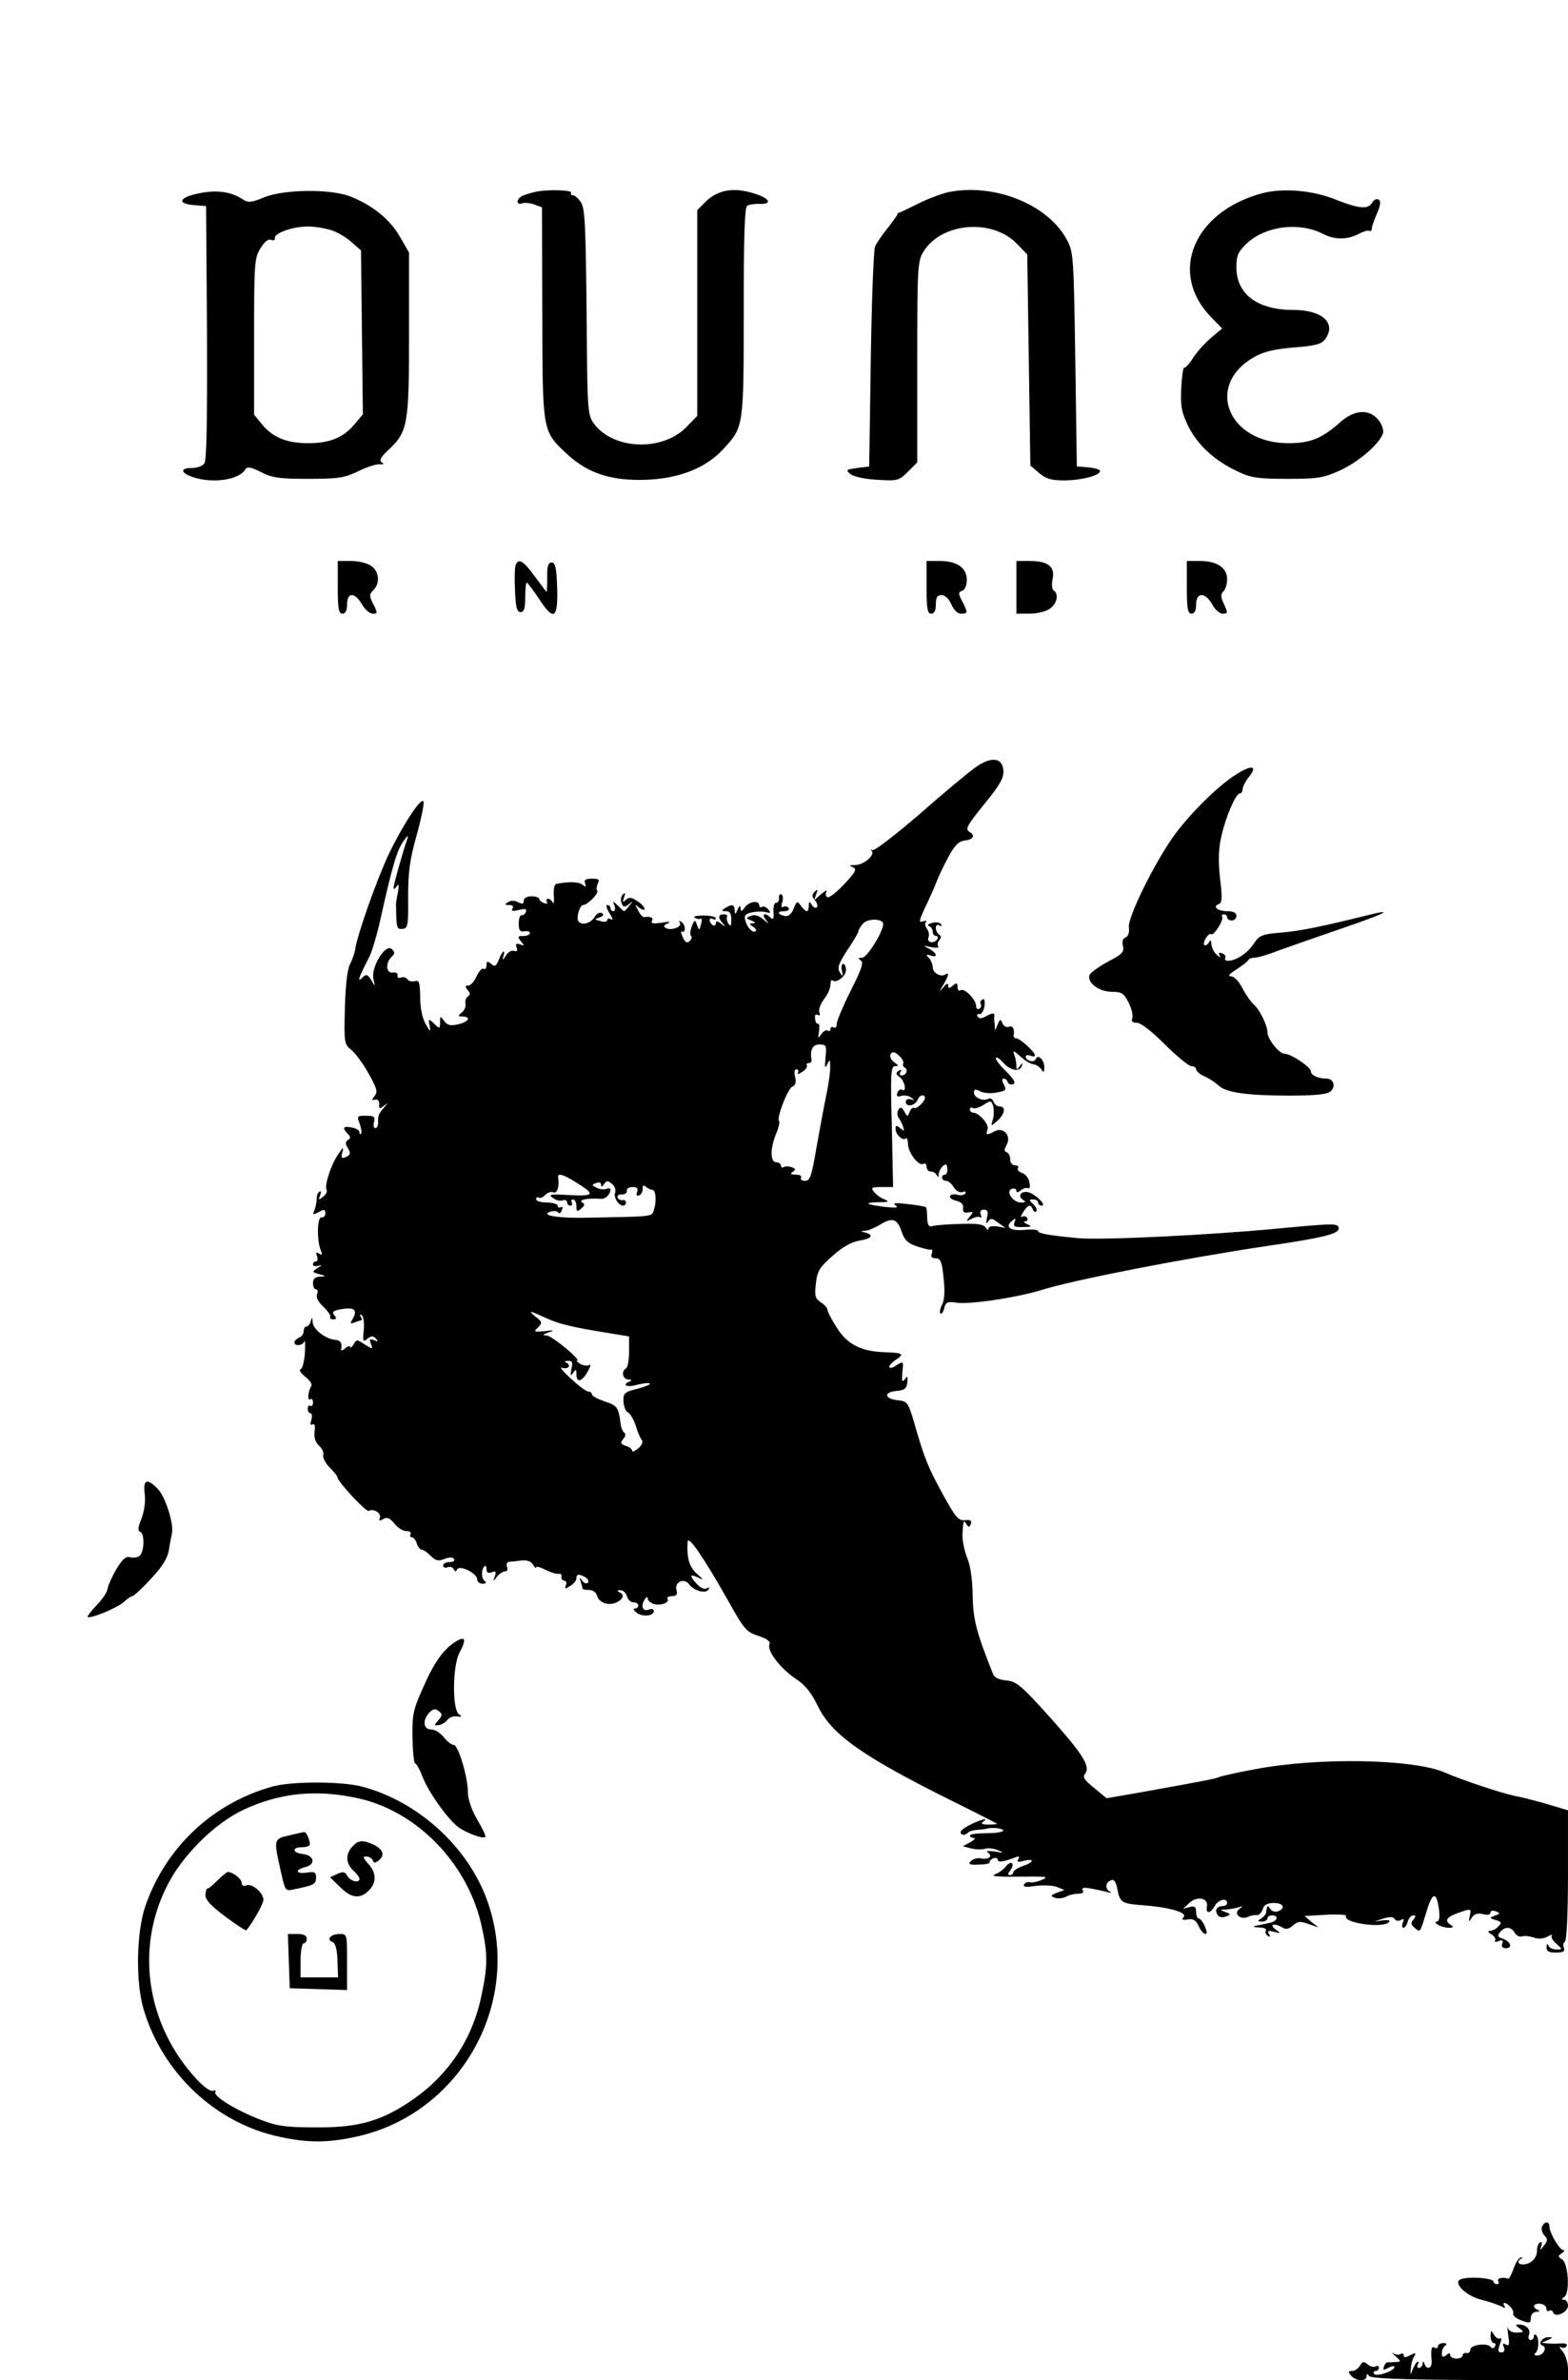 <?xml version="1.0" standalone="no"?>
<!DOCTYPE svg PUBLIC "-//W3C//DTD SVG 20010904//EN"
 "http://www.w3.org/TR/2001/REC-SVG-20010904/DTD/svg10.dtd">
<svg version="1.0" xmlns="http://www.w3.org/2000/svg"
 width="506pt" height="768pt" viewBox="0 0 506 768"
 preserveAspectRatio="xMidYMid meet">
<g transform="translate(0,768) scale(0.1,-0.1)"
fill="#000000" stroke="none">
<path d="M658 7059 c-77 -12 -95 -36 -30 -41 l37 -3 3 -409 c1 -293 -1 -413
-9 -422 -6 -8 -24 -14 -40 -14 -38 0 -37 -15 2 -29 64 -22 151 -10 171 25 6 9
18 7 50 -9 36 -19 60 -22 153 -22 96 0 116 3 160 24 28 14 59 24 70 23 13 -1
16 1 7 6 -9 6 -4 16 19 38 65 60 69 80 69 374 l0 265 -30 52 c-32 56 -91 103
-162 130 -65 24 -210 22 -274 -3 -43 -18 -53 -19 -71 -7 -33 22 -75 30 -125
22z m405 -120 c21 -5 52 -23 70 -39 l32 -28 3 -265 3 -264 -28 -33 c-35 -42
-79 -60 -148 -60 -69 0 -113 18 -148 59 l-27 33 0 251 c0 236 1 254 20 285 13
22 26 32 35 28 8 -3 14 0 12 6 -3 15 57 37 103 37 19 1 52 -4 73 -10z"/>
<path d="M1724 7060 c-17 -4 -36 -10 -42 -14 -17 -11 -15 -29 3 -22 8 3 26 1
40 -4 l24 -9 1 -341 c1 -387 -1 -380 82 -457 67 -61 142 -85 253 -81 109 4
195 39 251 101 64 70 64 71 64 441 0 241 3 337 11 342 7 4 25 7 41 6 45 -1 29
21 -26 36 -62 18 -111 8 -148 -28 l-28 -28 0 -332 0 -332 -37 -38 c-80 -79
-240 -70 -299 17 -18 26 -19 52 -21 357 -3 275 -5 333 -18 353 -9 13 -20 23
-26 23 -6 0 -8 3 -6 8 6 9 -80 12 -119 2z"/>
<path d="M3060 7060 c-25 -6 -70 -23 -101 -39 -32 -16 -59 -29 -60 -28 -2 1
-3 0 -2 -2 1 -2 -13 -22 -31 -45 -18 -22 -37 -50 -42 -61 -5 -11 -11 -175 -14
-365 l-5 -345 -39 -5 c-36 -5 -38 -6 -21 -20 10 -8 46 -16 86 -18 65 -4 70 -3
99 26 l30 30 0 324 c0 305 1 325 20 356 58 94 221 108 301 26 l34 -35 5 -340
5 -341 28 -24 c22 -19 40 -24 81 -24 55 0 116 16 116 30 0 5 -17 10 -37 12
l-38 3 -5 345 c-5 332 -6 347 -27 386 -61 115 -235 184 -383 154z"/>
<path d="M4075 7057 c-223 -59 -306 -257 -167 -400 l36 -37 -36 -30 c-20 -17
-46 -46 -58 -65 -12 -19 -25 -33 -28 -31 -4 2 -8 -28 -10 -66 -3 -59 1 -78 23
-124 30 -60 86 -112 161 -146 41 -20 66 -23 159 -23 100 0 116 3 171 28 60 28
125 84 137 119 3 9 -3 28 -14 42 -30 38 -79 35 -126 -8 -58 -51 -95 -66 -165
-66 -197 0 -271 189 -109 279 31 17 66 25 128 30 67 5 88 11 99 26 38 52 -8
95 -103 95 -115 0 -183 51 -183 137 0 39 5 50 34 78 60 56 169 70 246 30 37
-19 77 -19 114 0 15 8 31 13 35 10 4 -2 8 1 8 8 0 7 8 29 17 49 11 26 13 39 5
44 -7 4 -16 -1 -21 -10 -13 -22 -41 -20 -115 9 -76 31 -170 39 -238 22z"/>
<path d="M1090 5785 c0 -69 3 -85 15 -85 10 0 15 10 15 30 0 40 25 40 48 0 9
-16 25 -30 35 -30 16 0 16 2 2 30 -14 28 -14 32 0 46 22 22 19 60 -7 78 -12 9
-42 16 -65 16 l-43 0 0 -85z"/>
<path d="M1664 5857 c-3 -8 -4 -45 -2 -83 2 -53 6 -69 18 -69 11 0 15 12 15
48 0 26 2 47 5 47 3 0 20 -23 38 -50 49 -76 63 -68 60 33 -2 65 -6 82 -18 82
-11 0 -15 -12 -14 -47 0 -27 -1 -48 -2 -48 -1 0 -18 23 -38 50 -37 51 -53 60
-62 37z"/>
<path d="M2990 5785 c0 -69 3 -85 15 -85 10 0 15 10 15 30 0 23 5 30 19 30 11
0 23 -12 31 -30 8 -18 20 -30 31 -30 23 0 23 3 4 40 -13 25 -13 29 0 34 9 3
15 18 15 35 0 39 -32 61 -87 61 l-43 0 0 -85z"/>
<path d="M3280 5785 l0 -85 43 0 c23 0 53 7 65 16 23 16 30 48 12 59 -5 3 -7
20 -3 37 8 40 -15 58 -74 58 l-43 0 0 -85z"/>
<path d="M3830 5785 c0 -69 3 -85 15 -85 10 0 15 10 15 30 0 40 29 40 52 0 9
-17 24 -30 33 -30 18 0 18 2 3 35 -9 19 -9 28 0 37 7 7 12 24 12 39 0 37 -33
59 -87 59 l-43 0 0 -85z"/>
<path d="M3145 5202 c-22 -16 -103 -83 -179 -150 -77 -66 -144 -118 -150 -115
-6 3 -8 2 -3 -2 12 -13 -24 -45 -52 -46 -20 0 -22 -2 -9 -7 14 -6 10 -15 -28
-55 -24 -26 -49 -45 -54 -42 -6 4 -7 12 -3 18 3 7 -4 3 -17 -8 l-23 -20 7 20
c6 16 5 17 -5 8 -10 -10 -9 -16 1 -28 7 -8 10 -19 6 -22 -4 -4 -11 -1 -16 7
-8 13 -10 12 -10 -2 0 -10 -3 -18 -6 -18 -4 0 -13 8 -20 18 -11 16 -13 15 -23
-10 -5 -15 -17 -25 -25 -24 -26 4 -31 16 -7 16 12 0 19 4 16 10 -4 6 -11 7
-17 4 -6 -4 -8 1 -4 14 4 11 3 23 -2 26 -6 3 -9 -2 -8 -12 0 -9 -4 -16 -10
-15 -5 1 -9 -12 -8 -29 2 -22 -1 -27 -9 -19 -18 18 -31 13 -16 -6 12 -15 10
-15 -8 1 -14 12 -29 16 -40 11 -17 -7 -17 -8 2 -15 13 -6 15 -9 5 -9 -13 -1
-13 -2 0 -11 8 -5 12 -11 9 -14 -8 -8 -26 8 -33 31 -6 18 -2 24 19 29 14 3 35
4 46 1 16 -4 18 -3 8 9 -6 7 -15 11 -20 8 -5 -3 -9 0 -9 5 0 17 -32 13 -46 -6
-11 -15 -14 -15 -14 -3 -1 10 -4 9 -10 -5 -7 -17 -9 -17 -9 -2 -1 19 -9 21
-31 7 -13 -8 -12 -10 3 -10 12 0 17 -8 17 -27 0 -21 -3 -24 -9 -13 -6 8 -7 18
-5 22 3 4 -2 8 -10 8 -19 0 -20 -11 -3 -30 10 -12 9 -12 -5 -1 -13 10 -18 10
-18 2 0 -7 -4 -9 -10 -6 -5 3 -10 11 -10 16 0 6 5 7 10 4 6 -3 10 -2 10 2 0 5
-18 9 -40 9 -22 0 -35 -3 -28 -7 7 -4 15 -6 19 -3 4 2 5 -6 1 -18 -5 -21 -6
-21 -13 -2 -6 18 -8 17 -17 -6 -5 -14 -6 -27 -2 -30 4 -3 2 -10 -4 -16 -9 -8
-15 -5 -23 13 -6 12 -7 21 -2 17 5 -3 9 2 9 10 0 8 -5 18 -12 22 -6 4 -8 3 -4
-4 8 -13 -29 -26 -46 -16 -8 5 -6 10 8 15 11 5 3 6 -20 2 -28 -4 -37 -3 -32 6
6 10 -5 15 -26 12 -4 0 -13 9 -19 22 -11 20 -11 21 4 8 10 -7 17 -9 17 -3 0 5
-11 17 -24 25 -18 12 -26 13 -36 4 -10 -10 -12 -8 -6 8 5 14 4 17 -4 9 -6 -6
-8 -18 -4 -28 5 -14 9 -14 23 -4 14 12 15 11 2 -4 -7 -10 -15 -18 -17 -18 -1
0 -11 8 -20 18 -17 16 -18 16 -11 0 3 -10 2 -18 -3 -18 -6 0 -10 5 -10 10 0 6
-5 10 -10 10 -6 0 -2 -12 7 -27 10 -15 12 -24 6 -20 -7 5 -13 4 -13 -1 0 -6
-10 -8 -22 -4 -20 5 -21 6 -3 12 12 4 15 9 7 14 -6 4 -17 -2 -24 -14 -13 -20
-42 -27 -52 -12 -7 12 5 52 16 52 14 0 52 39 45 46 -3 4 -2 14 2 23 7 13 4 16
-19 16 -20 0 -26 -4 -22 -15 4 -12 2 -13 -9 -4 -12 9 -44 10 -84 2 -6 -1 -9
-17 -8 -37 2 -20 0 -30 -3 -23 -3 6 -10 12 -15 12 -6 0 -7 -4 -4 -10 3 -6 -1
-7 -9 -4 -9 3 -16 10 -16 14 0 4 -11 8 -25 8 -15 0 -25 -6 -25 -15 0 -10 -5
-11 -18 -4 -11 6 -24 6 -33 0 -11 -7 -11 -9 4 -9 11 0 15 -4 11 -11 -5 -9 1
-10 20 -5 21 5 27 3 23 -6 -2 -7 -9 -12 -14 -11 -5 1 -9 -11 -9 -27 0 -22 4
-27 18 -25 10 2 18 0 18 -6 0 -5 -10 -9 -21 -9 -19 0 -20 -2 -8 -17 12 -15 12
-16 -3 -10 -13 4 -15 2 -11 -10 4 -11 2 -14 -8 -11 -8 3 -20 -4 -27 -16 -9
-14 -12 -16 -8 -3 8 27 -3 20 -14 -9 -9 -22 -13 -24 -25 -14 -12 10 -15 9 -15
-4 0 -10 -4 -15 -9 -12 -5 4 -15 -7 -23 -24 -7 -16 -19 -30 -27 -30 -10 0 -11
-3 -2 -14 9 -10 9 -16 1 -21 -6 -4 -10 -14 -8 -23 2 -10 -3 -22 -12 -29 -13
-11 -13 -12 3 -13 29 0 19 -18 -15 -25 -24 -6 -35 -3 -45 11 -12 17 -13 16
-13 -5 0 -20 -1 -21 -16 -7 -21 21 -23 20 -17 -6 3 -19 1 -17 -13 7 -11 19
-18 52 -18 87 -1 49 -3 57 -18 52 -9 -2 -19 0 -23 6 -4 6 -13 9 -21 6 -8 -3
-13 0 -11 7 1 7 -6 11 -15 9 -22 -4 -25 30 -5 50 12 11 12 16 1 26 -20 18 -67
-58 -59 -96 6 -27 6 -27 -7 -4 -11 17 -16 20 -26 10 -22 -22 -16 -5 21 67 8
17 25 73 36 125 38 170 52 216 73 246 12 17 17 21 13 9 -14 -39 -45 -150 -45
-160 0 -5 5 -3 10 5 7 11 8 5 4 -20 -4 -19 -7 -37 -6 -40 1 -75 2 -79 21 -77
17 1 19 10 18 102 0 80 5 120 27 198 15 54 25 104 23 110 -6 19 -65 -71 -112
-168 -40 -85 -104 -266 -109 -310 -2 -11 -9 -31 -16 -45 -9 -16 -15 -68 -17
-142 -3 -111 -2 -118 20 -135 13 -10 38 -44 56 -76 27 -48 31 -60 20 -73 -10
-12 -10 -15 2 -12 8 2 13 -4 13 -15 -2 -15 1 -16 15 -5 14 11 14 11 -1 -7 -17
-20 -18 -23 -18 -50 0 -8 -4 -15 -9 -15 -5 0 -7 9 -4 20 4 17 0 20 -26 20 -29
0 -30 -1 -20 -26 5 -15 7 -29 4 -32 -3 -3 -5 -1 -5 5 0 6 -11 13 -25 15 -27 6
-32 -1 -13 -20 10 -10 10 -15 1 -20 -8 -5 -9 -13 -3 -22 13 -21 12 -27 -6 -34
-12 -5 -14 -1 -9 17 5 18 2 16 -14 -8 -23 -33 -45 -101 -37 -114 3 -5 -2 -15
-11 -22 -15 -12 -16 -12 -10 4 4 10 3 16 -2 12 -6 -3 -9 -13 -9 -23 0 -9 -3
-25 -7 -36 -7 -16 -6 -17 13 -7 18 10 22 9 22 -4 0 -8 -6 -14 -12 -13 -15 3
-16 -74 -3 -106 6 -15 5 -17 -5 -11 -10 6 -12 4 -7 -8 3 -10 2 -17 -3 -17 -6
0 -10 -4 -10 -10 0 -5 8 -7 18 -4 13 4 12 2 -3 -7 -19 -13 -19 -13 5 -20 24
-7 24 -7 3 -8 -16 -1 -23 -7 -23 -21 0 -11 4 -20 10 -20 5 0 7 -7 3 -16 -4
-10 4 -25 21 -41 14 -13 24 -28 22 -32 -3 -4 1 -8 9 -8 11 0 12 4 4 13 -8 10
-5 14 13 18 52 11 65 1 44 -33 -7 -11 -5 -13 8 -8 10 4 20 7 22 7 3 0 2 5 -2
12 -4 6 -3 8 3 5 6 -4 9 -25 7 -48 -4 -37 -2 -40 11 -29 13 10 18 11 28 1 9
-10 8 -11 -6 -5 -14 5 -16 3 -10 -12 7 -18 6 -18 -20 -2 -25 17 -27 17 -36 0
-6 -9 -11 -13 -11 -8 0 5 -7 3 -16 -4 -8 -8 -14 -9 -13 -4 4 21 -2 30 -20 31
-31 3 -71 34 -72 57 -1 17 -2 17 -6 4 -2 -10 -9 -18 -14 -18 -5 0 -9 -7 -9
-15 0 -9 -7 -18 -15 -21 -8 -4 -15 -10 -15 -15 0 -14 28 -11 33 4 2 6 2 -10 1
-38 -2 -27 -8 -51 -14 -53 -6 -2 1 -13 15 -24 14 -11 23 -24 20 -29 -11 -17
-14 -50 -4 -44 5 4 9 -1 9 -10 0 -9 -4 -14 -8 -11 -5 3 -9 -1 -9 -9 0 -8 4
-15 9 -15 5 0 6 -10 3 -21 -5 -14 -3 -19 3 -15 7 4 10 -4 7 -23 -2 -20 3 -35
15 -46 10 -9 16 -23 13 -30 -2 -8 7 -26 21 -40 14 -14 25 -28 25 -31 -2 -12
93 -114 101 -109 15 9 41 -7 36 -22 -4 -10 -2 -12 11 -4 13 7 21 3 36 -15 10
-13 27 -24 38 -24 11 0 17 -4 14 -10 -3 -5 -2 -10 4 -10 5 0 13 -9 16 -20 3
-11 11 -20 16 -20 5 0 18 -9 29 -20 16 -16 25 -18 44 -10 16 6 27 6 31 0 4 -6
-3 -10 -14 -10 -12 0 -21 -5 -21 -11 0 -6 6 -9 14 -6 8 3 17 1 20 -6 5 -9 7
-9 11 -1 8 16 65 -12 65 -32 0 -8 8 -14 18 -14 9 0 13 4 7 8 -12 8 -13 37 -2
48 4 4 7 0 7 -9 0 -11 5 -14 17 -10 13 5 15 2 10 -13 -7 -18 -6 -18 7 -1 7 9
19 17 26 17 7 0 10 7 6 15 -3 8 0 15 7 16 7 0 24 2 39 4 18 2 31 -2 38 -13 5
-9 10 -14 10 -9 0 4 13 1 30 -8 16 -8 35 -14 42 -13 7 2 12 -3 10 -9 -1 -7 3
-13 9 -13 6 0 9 -7 5 -15 -4 -12 -2 -13 14 -2 11 6 20 17 20 24 0 15 9 16 30
3 8 -5 11 -12 7 -17 -5 -4 -13 -1 -18 7 -9 12 -10 12 -5 -3 3 -10 6 -21 6 -23
0 -2 9 -4 21 -4 12 0 23 -8 26 -19 6 -23 39 -34 65 -20 21 11 23 25 6 32 -8 4
-7 6 3 6 9 1 19 -8 22 -19 3 -11 12 -20 21 -20 9 0 16 -4 16 -10 0 -5 -5 -10
-12 -10 -6 0 -3 -6 7 -14 20 -14 55 -10 55 6 0 6 -7 8 -15 5 -20 -8 -28 9 -16
30 6 10 11 13 11 6 0 -6 8 -14 19 -18 22 -7 53 4 45 16 -3 5 4 9 14 9 15 0 19
5 15 20 -7 26 25 40 41 18 16 -21 53 -31 62 -17 5 8 3 9 -5 4 -7 -4 -20 1 -32
14 -25 27 -24 34 4 21 19 -10 19 -8 -5 13 -24 23 -32 49 -29 102 1 24 50 -47
131 -190 51 -92 59 -101 97 -113 29 -10 40 -18 36 -28 -8 -21 35 -77 84 -110
32 -21 51 -45 73 -90 44 -91 145 -162 435 -306 77 -38 141 -71 142 -72 2 -2
-11 -3 -27 -3 -20 0 -26 3 -18 9 22 14 -3 9 -38 -8 -19 -9 -34 -20 -34 -25 0
-11 14 -12 24 -2 4 5 17 8 29 9 12 1 27 2 32 4 20 5 56 0 52 -7 -3 -5 -28 -8
-56 -8 -28 0 -51 -3 -51 -7 0 -5 6 -8 13 -8 6 -1 1 -7 -12 -14 l-24 -13 27 -7
c15 -4 36 -4 45 -1 10 3 29 1 42 -5 21 -9 19 -9 -11 -4 -23 3 -30 2 -21 -4 16
-12 1 -23 -25 -18 -10 2 -24 -2 -31 -9 -10 -10 -4 -13 27 -11 21 0 36 4 34 7
-2 4 3 9 11 13 8 3 15 1 15 -5 0 -9 17 -7 59 9 9 4 12 1 7 -7 -6 -9 -1 -10 18
-5 36 9 33 -5 -4 -17 -16 -6 -30 -15 -30 -20 0 -5 -5 -9 -11 -9 -8 0 -7 5 1
15 7 9 10 19 6 23 -4 4 -13 -1 -20 -10 -7 -10 -23 -21 -36 -26 -15 -6 13 -8
79 -7 87 1 98 0 74 -10 -15 -7 -33 -10 -39 -8 -7 2 -15 -1 -19 -7 -5 -8 5 -10
36 -5 24 3 55 2 69 -3 l25 -10 -24 -9 c-21 -8 -22 -11 -7 -16 10 -4 26 -2 36
3 10 6 28 10 40 10 13 0 19 4 14 11 -7 12 13 10 76 -5 14 -4 19 -4 13 0 -18 8
-16 31 2 37 10 5 16 -4 21 -29 8 -42 14 -46 78 -51 86 -6 148 -23 136 -38 -8
-9 -5 -11 13 -8 17 3 26 -2 35 -21 6 -14 16 -26 22 -26 6 0 5 9 -2 25 -6 14
-15 25 -20 25 -4 0 -8 10 -8 21 0 17 -5 20 -21 16 l-21 -6 20 19 c25 24 62 16
57 -11 -5 -25 11 -24 25 1 11 21 40 28 40 10 0 -5 -6 -10 -14 -10 -19 0 -27
-13 -17 -28 4 -8 15 -10 26 -6 18 7 18 8 -1 15 -18 7 -18 8 3 8 12 1 30 4 40
7 15 5 15 4 3 -5 -21 -14 2 -37 27 -26 10 5 23 7 30 6 6 -1 14 8 18 19 4 14
15 20 36 20 31 0 39 -17 13 -27 -9 -3 -20 0 -25 8 -8 13 -10 12 -13 -11 0 -6
-8 -15 -16 -20 -13 -8 -12 -10 3 -10 9 0 17 5 17 10 0 6 7 10 15 10 23 0 18
-19 -7 -24 -13 -3 -32 -7 -43 -9 -14 -3 -12 -5 8 -6 16 0 26 -5 22 -10 -3 -5
0 -13 6 -17 8 -5 9 -3 4 6 -6 10 -2 12 16 7 23 -6 23 -5 5 8 -23 17 -1 21 24
5 10 -6 20 -4 33 8 15 13 23 14 50 4 l32 -11 -23 18 -22 19 69 4 c38 2 67 0
65 -3 -14 -23 117 -42 138 -21 6 6 -2 8 -19 6 l-28 -4 30 10 c20 6 31 6 36 -2
4 -6 12 -7 20 -3 9 6 11 3 6 -8 -3 -10 -3 -17 2 -17 5 0 11 9 14 20 3 11 11
20 17 20 9 0 10 -3 1 -14 -9 -10 -8 -16 4 -26 19 -16 17 -18 39 54 19 63 32
64 40 3 3 -24 0 -37 -7 -37 -7 0 -6 -4 3 -10 8 -5 24 -10 35 -10 15 0 17 3 7
9 -21 13 -15 25 21 38 45 16 46 16 40 -9 -4 -20 -3 -21 7 -5 8 12 18 15 36 11
14 -4 24 -2 24 5 0 6 7 8 17 4 15 -6 15 -7 -3 -14 -18 -7 -18 -8 3 -14 19 -6
20 -9 8 -21 -7 -8 -20 -14 -27 -14 -8 0 -6 -5 5 -11 9 -6 15 -14 12 -20 -4 -5
2 -6 11 -2 13 5 16 2 12 -8 -4 -10 1 -15 12 -15 23 0 14 23 -11 31 -16 5 -18
10 -8 21 15 19 36 18 47 -2 5 -9 15 -14 23 -12 8 3 24 1 37 -3 15 -6 31 -5 45
2 12 7 19 8 15 4 -4 -4 2 -16 14 -26 21 -19 21 -19 0 -19 -11 0 -23 6 -25 13
-3 7 -6 5 -6 -5 -1 -14 7 -18 30 -18 23 0 30 4 26 15 -4 8 -2 17 3 20 6 4 10
93 10 215 l0 209 -67 20 c-38 11 -84 23 -103 26 -47 10 -176 53 -225 75 -100
45 -412 51 -618 11 -60 -11 -112 -23 -116 -26 -8 -4 -60 -14 -273 -52 l-87
-15 -40 33 c-30 24 -38 35 -30 45 19 23 -3 60 -109 179 -96 107 -112 120 -144
123 -23 2 -39 9 -43 20 -54 135 -65 177 -66 254 -1 51 -7 97 -18 122 -9 23
-16 57 -15 76 3 47 3 47 13 32 7 -11 9 -11 14 1 4 11 -1 14 -19 12 -21 -2 -30
9 -70 81 -50 91 -62 122 -93 231 -20 68 -23 72 -53 75 -43 4 -48 26 -6 30 27
2 34 8 36 28 2 20 1 22 -8 10 -9 -12 -10 -7 -8 22 4 37 4 37 -19 23 -13 -9
-23 -11 -23 -5 0 5 9 15 20 22 30 19 25 23 -33 25 -77 2 -123 25 -157 80 -17
26 -30 52 -30 58 0 5 -10 16 -21 23 -18 12 -21 20 -16 60 4 41 12 53 54 90 31
28 61 45 86 49 39 6 49 18 20 26 -17 4 -17 5 -1 6 10 0 32 10 49 20 39 24 55
19 69 -24 9 -26 20 -37 48 -46 20 -7 41 -12 46 -11 5 2 6 -4 3 -13 -4 -10 0
-15 13 -15 15 0 20 -10 25 -64 5 -42 3 -71 -5 -86 -6 -12 -9 -25 -5 -28 3 -3
9 4 12 17 5 20 11 22 38 18 42 -7 196 16 277 41 105 33 461 102 728 142 179
26 230 39 230 56 0 18 -14 17 -197 0 -218 -21 -569 -38 -643 -31 -94 9 -130
15 -130 23 0 4 -18 6 -41 4 -47 -5 -68 8 -44 28 13 11 14 10 9 -4 -5 -13 0
-16 27 -15 28 0 31 2 14 9 -11 5 -14 9 -7 9 7 1 10 6 7 11 -4 6 -11 8 -16 4
-6 -3 -5 3 3 15 15 24 24 27 31 9 2 -7 7 -10 11 -7 4 4 0 14 -9 23 -15 14 -15
16 -1 16 9 0 16 -4 16 -10 0 -5 5 -10 12 -10 17 0 -20 37 -43 43 -23 6 -37
-12 -18 -24 11 -7 9 -9 -6 -9 -26 0 -51 36 -30 44 8 3 15 0 15 -6 0 -7 5 -6
15 2 8 6 18 9 23 6 5 -3 7 6 4 19 -2 13 -13 27 -23 30 -11 4 -17 11 -14 16 4
5 -1 9 -9 9 -9 0 -16 8 -16 19 0 11 -5 21 -11 23 -9 3 -9 9 0 25 15 29 -11 58
-39 43 -26 -14 -30 -13 -23 6 6 15 -27 54 -47 54 -5 0 -10 5 -10 11 0 5 4 7
10 4 5 -3 20 1 34 10 23 15 25 15 31 -4 3 -12 3 -31 -1 -43 -7 -23 -6 -23 15
-4 24 22 28 46 7 46 -8 0 -17 7 -20 16 -3 8 -10 12 -16 9 -16 -10 -47 3 -47
20 0 11 5 12 20 4 10 -6 34 -8 53 -4 30 5 33 8 24 25 -7 12 -7 20 -1 20 5 0
11 -5 13 -11 2 -7 10 -10 18 -7 9 3 2 16 -24 42 -21 20 -35 40 -32 43 3 3 13
-4 23 -15 22 -26 54 -32 60 -12 4 13 3 13 -6 0 -9 -13 -11 -13 -11 2 0 9 -3
25 -7 35 -5 15 -2 14 19 -5 14 -13 33 -25 43 -26 9 -1 21 -9 26 -17 7 -11 9
-9 9 8 0 24 -21 44 -28 25 -4 -12 -32 -5 -32 9 0 4 7 6 15 3 8 -4 15 -3 15 1
0 11 -49 55 -61 55 -5 0 -8 3 -8 8 4 22 -3 34 -15 29 -8 -3 -17 2 -21 11 -6
15 -8 15 -15 -3 l-9 -20 -1 20 c-2 11 -2 23 -1 28 1 10 -7 9 -29 -3 -13 -7
-21 -7 -25 0 -4 6 -1 9 6 8 6 -2 13 10 16 25 2 19 0 26 -7 22 -6 -3 -8 -10 -5
-15 3 -5 1 -11 -5 -15 -5 -3 -10 1 -10 9 0 21 -38 59 -50 51 -6 -4 -10 1 -10
11 0 13 -3 14 -15 4 -12 -10 -15 -10 -15 1 0 8 -6 6 -16 -7 -15 -17 -15 -17 0
8 18 31 20 42 7 34 -15 -10 -41 5 -41 23 0 9 -6 23 -12 30 -11 11 -10 13 5 8
25 -9 21 8 -5 22 -21 11 -21 11 7 5 16 -3 27 -2 23 2 -4 4 -3 13 3 20 7 8 7
14 -1 19 -5 3 -10 13 -10 21 0 9 5 12 12 8 6 -4 8 -3 5 4 -4 5 -17 8 -29 4
-12 -3 -17 -7 -10 -10 6 -2 12 -10 12 -18 0 -8 5 -14 11 -14 5 0 7 -4 4 -10
-10 -16 -35 -12 -29 5 4 8 1 21 -5 29 -6 7 -7 17 -3 21 4 5 -1 5 -10 2 -14 -5
-12 3 8 46 14 29 30 65 36 81 6 16 23 52 38 80 21 39 34 52 54 54 26 3 34 16
16 27 -16 10 -13 17 50 95 48 59 60 81 58 105 -4 42 -41 45 -93 7z m-295 -503
c0 -26 -52 -109 -68 -109 -13 0 -14 -2 -4 -9 10 -6 2 -29 -33 -98 -25 -50 -45
-98 -45 -107 0 -10 -4 -14 -10 -11 -5 3 -10 1 -10 -5 0 -6 -4 -9 -9 -5 -6 3
-15 -3 -21 -12 -10 -15 -11 -14 -7 9 2 15 1 26 -2 25 -7 -2 -11 7 -11 24 0 5
4 7 10 4 6 -3 7 1 4 9 -3 9 4 27 15 42 12 15 21 36 21 47 0 11 3 17 6 14 12
-11 44 13 44 33 0 11 -4 20 -9 20 -5 0 -7 -10 -4 -22 4 -20 3 -21 -7 -5 -9 14
-4 27 24 71 20 29 36 57 36 61 0 5 7 16 15 25 16 18 65 16 65 -1z m-186 -431
c-3 -32 -2 -38 5 -23 9 18 10 18 10 -6 1 -15 -5 -57 -13 -95 -8 -38 -22 -115
-32 -171 -15 -88 -20 -103 -36 -103 -11 0 -16 5 -13 10 3 6 -4 10 -17 10 -16
0 -19 3 -10 9 11 7 10 10 -3 15 -9 3 -21 4 -26 0 -5 -3 -9 0 -9 5 0 6 -7 11
-15 11 -20 0 -20 46 0 93 8 19 12 37 9 40 -9 9 28 105 43 111 10 4 13 14 9 31
-4 15 -2 25 4 25 6 0 8 -5 5 -11 -4 -6 2 -5 13 2 12 7 18 17 16 21 -3 4 0 8 5
8 6 0 10 3 10 8 -6 34 3 52 25 52 22 0 24 -3 20 -42z m251 -19 c-3 -4 -1 -10
5 -14 12 -7 4 -25 -11 -25 -6 0 -7 5 -3 12 5 7 3 8 -6 3 -10 -6 -10 -11 3 -20
17 -12 24 -51 8 -41 -5 3 -12 -1 -15 -10 -4 -11 -1 -14 12 -10 9 3 24 1 32 -5
13 -10 13 -10 -1 -6 -9 3 -16 -1 -16 -8 0 -19 31 -13 39 8 4 10 13 15 19 12 7
-5 5 -13 -7 -26 -9 -10 -20 -16 -24 -14 -4 3 -11 -3 -15 -13 -6 -16 -7 -16
-17 2 -8 14 -12 16 -19 5 -4 -7 -4 -18 0 -24 4 -5 11 -19 15 -29 5 -16 4 -17
-9 -6 -12 10 -15 10 -15 -3 0 -17 24 -40 33 -30 4 3 7 -5 7 -18 1 -29 35 -73
50 -64 5 3 10 -1 10 -9 0 -9 6 -16 14 -16 8 0 17 -6 19 -12 4 -8 6 -7 6 3 1 9
7 21 14 27 10 8 13 6 14 -9 1 -10 -2 -19 -8 -19 -5 0 -9 -4 -9 -10 0 -5 6 -10
13 -10 7 0 18 -9 25 -21 8 -12 19 -18 28 -15 9 3 12 2 9 -5 -4 -5 -15 -7 -25
-4 -10 3 -21 2 -24 -4 -3 -5 6 -12 19 -15 17 -4 25 -12 23 -24 -2 -12 3 -16
16 -14 18 3 18 2 5 -14 -13 -16 -12 -16 7 -6 12 6 24 8 28 4 4 -3 4 1 1 9 -4
10 0 16 10 16 12 0 15 -7 10 -26 -4 -18 -3 -22 4 -12 7 11 13 11 32 -4 l24
-17 -27 5 c-17 2 -28 0 -28 -7 0 -6 -4 -5 -9 3 -7 11 -28 14 -83 12 -40 -1
-80 -4 -89 -7 -12 -3 -16 3 -17 27 0 17 -2 33 -4 34 -2 2 -28 7 -58 10 -40 5
-51 4 -40 -4 11 -8 2 -9 -35 -5 -63 8 -70 14 -19 15 31 0 35 2 19 9 -12 4 -27
15 -34 24 -12 14 -9 16 24 16 l37 0 -4 195 c-5 171 -3 195 10 195 13 0 12 3
-3 13 -10 8 -15 19 -11 26 6 9 13 8 27 -5 10 -9 16 -20 14 -25z m-1056 -384
c63 -39 60 -45 -21 -41 -63 4 -70 2 -54 -9 10 -8 24 -11 32 -8 8 3 14 0 14 -6
0 -6 5 -11 11 -11 5 0 7 5 4 10 -3 6 -1 10 4 10 6 0 11 -10 11 -21 0 -18 2
-20 15 -9 13 11 13 15 3 21 -12 8 20 14 62 11 14 -1 30 15 30 30 0 4 -6 5 -14
2 -8 -3 -22 -1 -31 4 -16 8 -16 10 -1 15 9 4 16 1 16 -6 0 -8 3 -7 9 2 8 12
12 13 26 1 9 -7 13 -20 10 -28 -6 -15 11 -42 26 -42 5 0 9 5 9 10 0 6 -5 9
-11 8 -6 -2 -13 2 -16 8 -2 7 4 11 14 10 10 0 17 5 16 12 -2 6 6 12 18 12 15
0 19 -4 15 -16 -4 -10 -1 -14 6 -11 7 2 12 12 12 21 -1 11 2 14 10 7 6 -5 16
-10 21 -10 12 -1 14 -38 5 -66 -8 -21 1 -20 -217 -24 -93 -2 -150 8 -118 19
11 4 23 3 26 -2 3 -5 9 -2 12 7 4 9 3 13 -3 10 -6 -3 -10 -1 -10 4 0 6 -16 11
-35 11 -19 0 -35 5 -35 11 0 5 4 8 9 5 5 -3 14 1 21 9 6 7 18 11 26 8 12 -5
20 19 15 50 -2 13 19 7 58 -18z m-96 -438 c40 -19 88 -30 200 -48 l67 -11 0
-49 c0 -26 -4 -51 -10 -54 -16 -10 -11 -35 8 -36 10 0 12 -3 5 -6 -29 -11 -10
-21 23 -11 20 5 38 7 41 4 3 -3 -15 -10 -40 -17 -42 -10 -46 -14 -45 -41 1
-16 7 -32 14 -35 7 -3 18 -21 25 -41 6 -21 15 -42 20 -48 5 -6 0 -17 -11 -27
-11 -9 -20 -13 -20 -8 0 5 -9 13 -21 16 -16 6 -18 9 -8 22 8 8 9 17 3 21 -5 4
-10 16 -11 27 -7 55 -11 60 -51 73 -23 8 -42 18 -42 23 0 5 -5 9 -11 9 -7 0
-32 19 -57 42 -25 23 -38 39 -29 35 9 -3 19 -2 22 3 3 4 -1 11 -7 13 -8 3 -6
6 5 6 14 1 16 -4 11 -26 -4 -22 -3 -25 5 -13 9 13 11 13 11 -2 0 -30 16 -28
35 4 10 17 13 28 7 24 -7 -4 -20 -2 -29 3 -10 6 -15 11 -11 11 16 0 -80 80
-98 81 -15 1 -13 3 6 10 21 7 19 8 -13 4 -34 -3 -36 -2 -21 12 15 15 14 18 -8
35 -25 21 -22 21 35 -5z"/>
<path d="M3987 5180 c-56 -36 -139 -117 -194 -190 -63 -85 -155 -270 -150
-302 2 -17 -2 -29 -11 -33 -9 -3 -12 -13 -8 -28 4 -19 -3 -26 -49 -50 -29 -16
-56 -35 -59 -43 -9 -24 30 -54 72 -54 32 0 39 -5 54 -35 10 -19 15 -42 12 -50
-4 -10 0 -15 15 -15 12 0 49 -28 90 -70 39 -38 77 -70 86 -70 8 0 15 -5 15
-10 0 -6 12 -16 27 -23 15 -6 35 -20 45 -29 23 -23 92 -33 229 -33 82 0 121 4
132 13 19 16 11 42 -13 42 -27 0 -50 11 -50 24 0 13 -64 56 -84 56 -18 0 -56
47 -56 70 0 22 -26 75 -46 91 -8 7 -24 30 -35 51 -11 22 -27 38 -37 38 -11 0
-5 8 18 22 19 13 37 26 38 30 2 5 11 8 20 8 10 0 42 9 72 21 30 11 122 43 203
71 150 51 184 69 86 44 -146 -36 -209 -49 -274 -55 -64 -5 -71 -9 -90 -37 -20
-30 -56 -54 -83 -54 -7 0 -11 4 -8 9 3 5 -1 12 -10 15 -10 4 -13 2 -8 -7 5 -8
2 -7 -9 2 -9 7 -17 23 -18 35 0 11 -3 15 -6 9 -2 -7 -9 -13 -14 -13 -6 0 -5 9
1 21 7 11 14 18 18 15 8 -8 42 46 36 56 -3 4 0 8 5 8 6 0 11 -4 11 -10 0 -5 7
-10 15 -10 8 0 15 7 15 15 0 10 -10 15 -29 15 -32 0 -49 15 -28 23 11 4 12 21
4 84 -6 56 -5 93 4 133 14 64 47 140 60 140 5 0 9 6 9 14 0 7 9 25 20 39 30
37 10 41 -43 7z"/>
<path d="M467 2860 c3 -24 -1 -54 -10 -79 -12 -28 -13 -41 -5 -43 16 -6 14
-68 -3 -79 -8 -5 -22 -6 -31 -3 -12 3 -24 -8 -42 -38 -14 -24 -27 -53 -29 -64
-1 -11 -17 -35 -35 -53 -18 -19 -31 -36 -29 -38 8 -7 95 29 115 47 12 11 25
20 29 20 4 0 32 25 60 56 37 39 54 67 58 93 3 20 8 44 10 54 6 31 -21 117 -45
142 -35 37 -49 32 -43 -15z"/>
<path d="M1470 2383 c-39 -24 -70 -68 -106 -151 -31 -69 -34 -86 -33 -159 1
-46 5 -83 9 -83 4 0 15 -20 24 -44 18 -46 75 -128 111 -158 22 -19 84 -43 91
-35 3 2 -9 28 -26 56 -18 31 -30 66 -30 87 0 50 -31 154 -46 154 -7 0 -21 11
-32 25 -11 14 -29 25 -41 25 -26 0 -28 31 -5 55 13 12 19 13 30 4 12 -10 12
-14 -2 -30 -14 -16 -14 -17 2 -15 9 1 22 9 28 17 6 8 20 13 31 11 15 -2 17 -1
6 7 -22 15 -21 157 2 199 23 43 19 55 -13 35z"/>
<path d="M880 1916 c-194 -54 -345 -196 -411 -386 -29 -85 -32 -246 -5 -335
62 -206 234 -367 441 -410 88 -19 152 -19 240 0 344 72 547 441 425 769 -64
171 -223 314 -400 361 -66 18 -227 18 -290 1z m275 -38 c192 -42 357 -213 400
-416 19 -86 19 -126 -1 -219 -28 -139 -104 -254 -217 -334 -103 -72 -177 -94
-317 -93 -98 0 -125 4 -180 25 -78 30 -153 76 -145 89 3 5 0 7 -8 4 -8 -3 -31
14 -54 39 -159 173 -197 417 -95 620 48 98 152 202 246 247 117 55 235 68 371
38z"/>
<path d="M933 1758 c-47 -10 -49 -14 -33 -88 22 -99 18 -92 53 -85 59 12 67
16 67 37 0 17 -5 20 -30 16 -36 -5 -40 9 -4 18 34 9 28 38 -9 42 -34 4 -36 22
-2 22 14 0 25 4 25 9 0 16 -12 41 -19 40 -3 -1 -25 -5 -48 -11z"/>
<path d="M1137 1722 c-23 -25 -21 -55 3 -77 11 -10 20 -22 20 -27 0 -15 -29
-8 -39 9 -7 14 -14 15 -32 7 l-24 -11 32 -31 c36 -37 65 -40 93 -12 26 26 25
58 -2 87 -17 19 -18 23 -6 23 9 0 18 -6 21 -12 3 -10 7 -10 20 0 20 17 13 36
-19 51 -34 15 -48 14 -67 -7z"/>
<path d="M702 1613 c-15 -15 -29 -27 -32 -26 -3 1 -6 -8 -7 -20 -1 -16 16 -35
63 -70 36 -27 67 -47 69 -45 19 22 55 85 55 98 0 23 -36 54 -55 47 -9 -4 -15
-1 -15 8 0 13 -29 35 -45 35 -3 0 -18 -12 -33 -27z"/>
<path d="M932 1353 l3 -88 93 -3 92 -3 0 91 c0 89 0 90 -24 90 -29 0 -44 -18
-23 -26 9 -3 15 -23 16 -59 l2 -55 -61 0 -60 0 0 55 c0 30 5 55 10 55 6 0 10
7 10 15 0 10 -10 15 -30 15 l-31 0 3 -87z"/>
<path d="M4976 495 c-3 -8 1 -20 8 -28 11 -11 11 -16 -2 -33 -13 -17 -14 -17
-8 -1 3 11 2 16 -4 12 -6 -3 -10 -15 -10 -26 0 -24 -18 -43 -42 -45 -20 -2
-24 11 -8 19 6 3 5 4 -2 3 -7 -1 -18 -18 -24 -37 -7 -19 -14 -33 -18 -31 -16
6 -37 1 -31 -8 3 -5 1 -10 -4 -10 -6 0 -11 4 -11 8 0 12 -79 18 -106 8 -27
-10 15 -53 66 -66 25 -6 53 -16 64 -21 12 -7 16 -7 11 0 -9 15 4 14 19 -2 7
-7 11 -17 9 -22 -2 -6 10 -16 27 -22 27 -10 30 -9 30 8 0 11 7 19 18 20 10 0
12 3 5 6 -20 8 -15 22 7 20 11 -1 20 -7 20 -15 0 -7 4 -11 9 -8 5 4 11 1 13
-5 6 -19 48 0 48 22 0 10 -6 19 -12 19 -10 0 -10 2 0 9 19 12 13 109 -7 121
-14 9 -14 11 -1 20 8 5 11 10 5 10 -12 0 -45 56 -45 76 0 18 -16 18 -24 -1z"/>
<path d="M4867 146 c5 -30 3 -37 -7 -31 -10 6 -12 4 -7 -8 4 -11 1 -17 -8 -17
-11 0 -12 5 -5 26 6 15 6 23 1 19 -6 -3 -14 3 -20 12 -9 16 -10 16 -11 -4 0
-13 5 -23 11 -23 5 0 7 -5 3 -11 -4 -7 -9 -7 -13 -2 -10 15 -66 8 -66 -8 -1
-8 -6 -13 -13 -11 -7 1 -12 -2 -12 -8 0 -5 -9 -10 -20 -10 -11 0 -20 5 -20 11
0 8 -4 8 -13 0 -11 -8 -14 -7 -14 7 0 9 5 20 11 24 7 5 4 8 -6 8 -10 0 -18 -5
-18 -11 0 -5 -4 -7 -10 -4 -11 7 -13 -5 -10 -42 2 -24 -15 -32 -23 -10 -4 10
-6 9 -6 0 -1 -7 -6 -13 -12 -13 -5 0 -7 4 -4 10 3 5 4 10 0 10 -3 0 -10 -10
-15 -22 -9 -23 -9 -23 -7 2 1 14 6 31 11 38 7 11 4 12 -13 3 -15 -8 -21 -9
-21 -1 0 6 -5 8 -10 5 -6 -4 -17 -3 -23 2 -7 4 -4 0 6 -9 19 -17 19 -18 1 -19
-11 -1 -22 -1 -26 -1 -3 1 -9 -5 -12 -14 -4 -12 -2 -12 14 -4 11 6 20 7 20 3
0 -13 -59 -33 -66 -22 -3 5 0 9 5 9 6 0 11 5 11 11 0 5 -5 7 -10 4 -6 -4 -18
-1 -26 6 -13 11 -18 10 -25 -4 -6 -9 -17 -17 -26 -17 -13 0 -13 -3 -3 -15 15
-18 50 -20 50 -2 0 8 3 9 8 1 5 -8 104 -12 325 -13 l317 -2 0 37 c0 21 -8 46
-17 57 -10 11 -13 17 -6 14 6 -4 15 -3 18 3 4 7 -2 10 -17 9 -12 -1 -32 -1
-43 0 l-20 2 20 9 c16 7 17 9 3 9 -20 1 -37 -21 -20 -27 16 -5 3 -32 -17 -32
-9 0 -12 3 -6 8 11 8 13 47 2 58 -4 4 -7 2 -7 -4 0 -7 -5 -12 -11 -12 -6 0 -8
7 -5 17 7 17 -9 33 -33 33 -12 0 -11 -3 2 -12 16 -12 15 -13 -7 -14 -15 -1
-27 5 -30 15 -2 9 -2 -2 1 -23z"/>
</g>
</svg>
